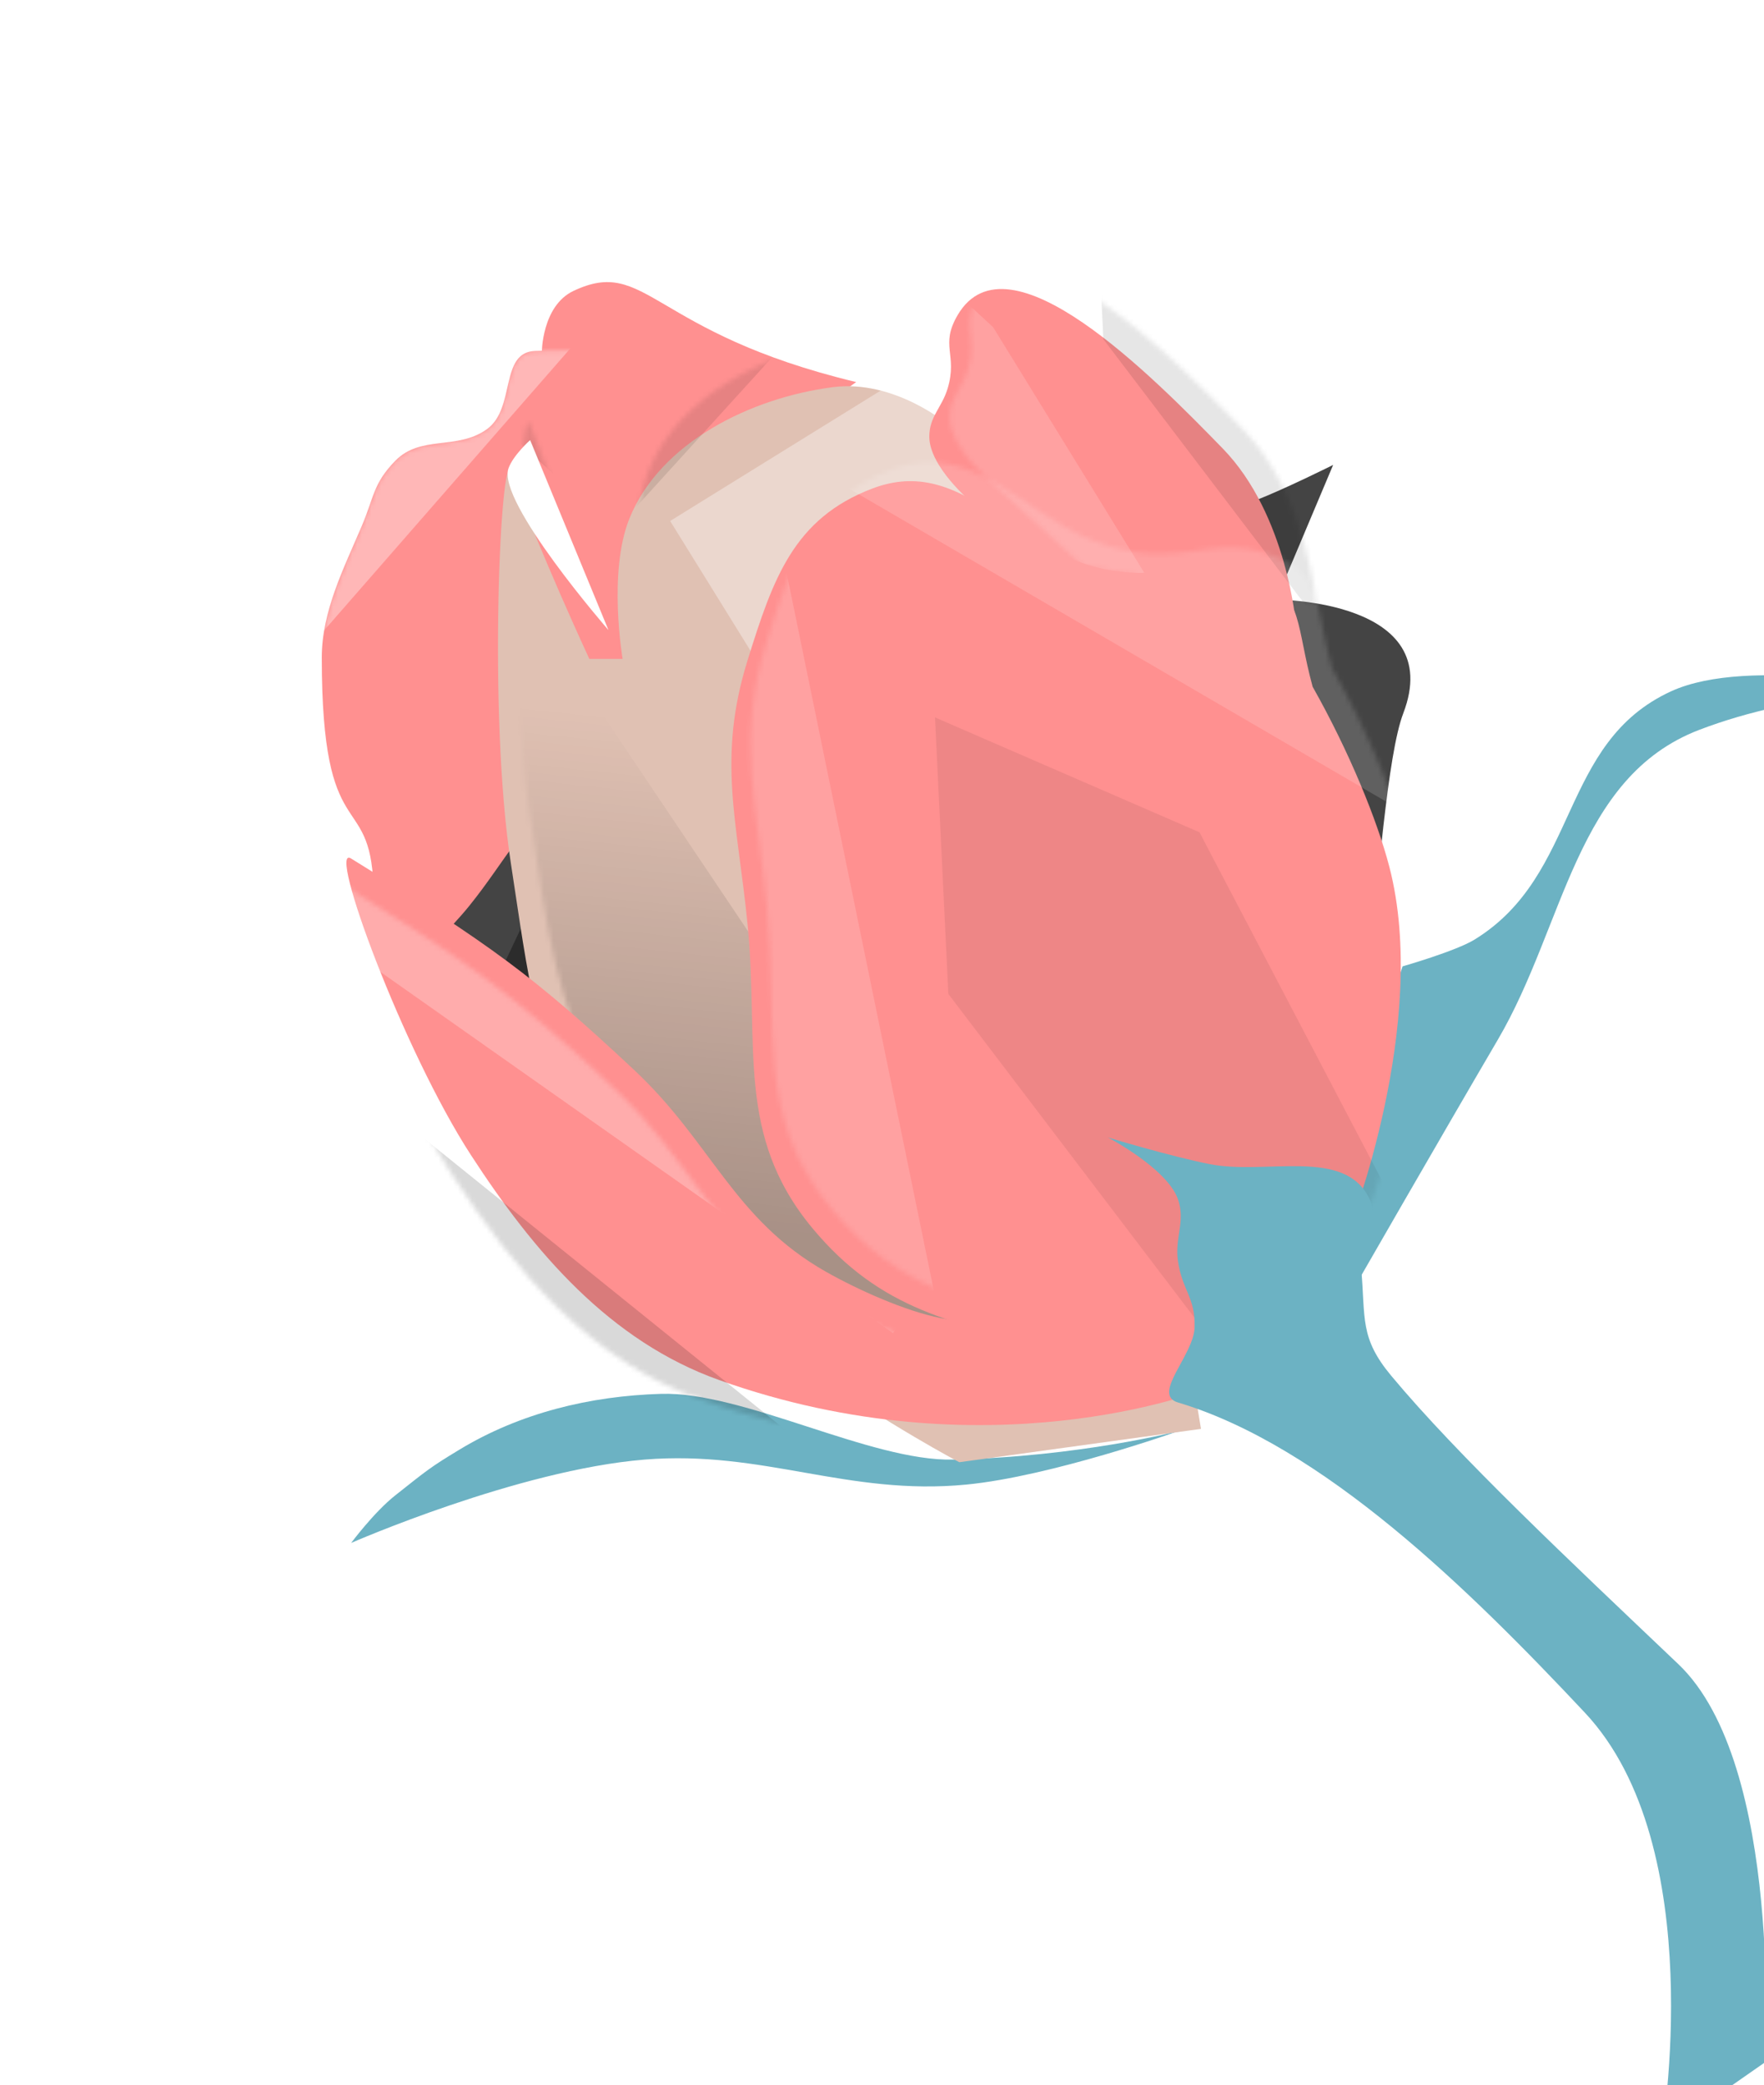 <svg width="368" height="435" viewBox="0 0 368 435" fill="none" xmlns="http://www.w3.org/2000/svg" xmlns:xlink="http://www.w3.org/1999/xlink">
<g clip-path="url(#clip0)">
<g filter="url(#filter0_f)">
<path d="M266.269 125.094L278.118 96.989C278.118 96.989 268.045 102.025 261.854 104.421C249.862 109.064 241.966 107.286 231.418 114.641C221.184 121.779 218.342 129.086 210.508 138.798C206.043 144.334 202.408 146.774 199.356 153.199C194.391 163.651 205.165 202.905 217.711 210.57C226.968 216.226 251.811 223.879 271.148 240.534C285.814 253.166 286.018 166.435 292.755 148.786C301.798 125.094 266.269 125.094 266.269 125.094Z" fill="#444444"/>
</g>
<g filter="url(#filter1_i)">
<path d="M307.62 192.016C303.687 194.435 292.601 197.602 292.601 197.602L274.239 254.605L281.889 265.732C281.889 265.732 300.429 233.456 312.488 212.879C326.464 189.03 328.663 158.168 354.473 148.271C375.904 140.053 398.787 140.206 398.787 140.206C398.787 140.206 365.042 132.711 348.65 140.207C325.178 150.94 329.605 178.498 307.62 192.016Z" fill="#6CB2C3"/>
<path d="M201.567 305.719C219.269 304.008 245.727 294.592 245.727 294.592C245.727 294.592 225.144 299.918 198.785 300.503C181.645 300.884 155.056 286.283 137.92 286.787C123.125 287.221 108.525 290.755 95.862 298.417C89.7 302.145 89.146 302.673 82.457 307.968C78.015 311.485 73.26 317.889 73.26 317.889C73.26 317.889 108.039 302.662 134.458 300.503C159.253 298.477 176.804 308.113 201.567 305.719Z" fill="#6CB2C3"/>
</g>
<path d="M119.634 60.692C113.027 63.823 113.027 73.557 113.027 73.557L157.882 94.42L178.611 79.709C135.69 69.397 134.987 53.415 119.634 60.692Z" fill="#FF9090"/>
<path d="M77.908 184.826C78.028 188.083 77.908 189.346 77.908 189.346L134.933 249.848L124.501 177.176L152.666 81.902C152.666 81.902 149.885 71.819 111.636 73.21C104.142 73.482 107.654 85.192 101.552 89.552C95.333 93.996 87.748 90.669 82.428 96.159C77.82 100.914 78.065 103.626 75.474 109.719C71.687 118.627 67.129 127.51 67.129 137.189C67.129 177.176 77.157 164.414 77.908 184.826Z" fill="#FF9090"/>
<mask id="mask0" mask-type="alpha" maskUnits="userSpaceOnUse" x="67" y="73" width="86" height="177">
<path d="M77.908 184.826C78.028 188.083 77.908 189.346 77.908 189.346L134.933 249.848L124.502 177.176L152.666 81.902C152.666 81.902 149.885 71.819 111.636 73.21C104.142 73.482 107.654 85.192 101.552 89.552C95.333 93.996 87.748 90.669 82.428 96.159C77.82 100.914 78.065 103.626 75.474 109.719C71.687 118.627 67.129 127.51 67.129 137.189C67.129 177.176 77.157 164.414 77.908 184.826Z" fill="#F97477"/>
</mask>
<g mask="url(#mask0)">
<g filter="url(#filter2_f)">
<path d="M153.672 175.261L165.521 147.155C165.521 147.155 155.448 152.192 149.258 154.588C137.265 159.231 129.369 157.452 118.822 164.808C108.587 171.946 105.745 179.253 97.912 188.965C93.446 194.501 89.812 196.941 86.76 203.366C81.794 213.818 92.568 253.072 105.114 260.737C114.371 266.393 139.214 274.045 158.551 290.701C173.218 303.333 173.421 216.602 180.158 198.952C189.201 175.261 153.672 175.261 153.672 175.261Z" fill="#444444"/>
</g>
<g filter="url(#filter3_f)">
<rect x="137.041" y="-10.592" width="41.171" height="225.799" transform="rotate(41.124 137.041 -10.592)" fill="white" fill-opacity="0.35"/>
</g>
<g filter="url(#filter4_f)">
<rect x="166.765" y="70.775" width="41.171" height="225.799" transform="rotate(25.303 166.765 70.775)" fill="black" fill-opacity="0.35"/>
</g>
</g>
<g filter="url(#filter5_d)">
<path d="M128.326 102.069C130.575 100.968 134.585 100.678 134.585 100.678L136.672 129.539L128.326 131.973L120.677 114.587C120.677 114.587 123.182 104.59 128.326 102.069Z" fill="#FF9090"/>
</g>
<g filter="url(#filter6_d)">
<path d="M177.702 70.775C190.765 69.074 202.042 78.772 202.042 78.772H219.775L254.547 288.096L204.128 295.051C204.128 295.051 145.642 264.473 126.936 229.68C115.532 208.47 114.263 194.021 110.593 170.221C105.73 138.683 108.507 82.597 110.593 88.508C116.082 104.062 126.936 127.452 126.936 127.452H133.89C133.89 127.452 130.794 109.466 135.281 98.245C141.663 82.281 160.654 72.995 177.702 70.775Z" fill="#E0C1B3"/>
</g>
<mask id="mask1" mask-type="alpha" maskUnits="userSpaceOnUse" x="107" y="70" width="148" height="226">
<path d="M177.702 70.775C190.765 69.074 202.042 78.772 202.042 78.772H219.775L254.547 288.096L204.128 295.051C204.128 295.051 145.642 264.473 126.936 229.68C115.532 208.47 114.263 194.021 110.593 170.221C105.73 138.683 108.507 82.597 110.593 88.508C116.082 104.062 126.936 127.452 126.936 127.452H133.89C133.89 127.452 130.794 109.466 135.281 98.245C141.663 82.281 160.654 72.995 177.702 70.775Z" fill="#F9D067"/>
</mask>
<g mask="url(#mask1)">
<g filter="url(#filter7_f)">
<path d="M266.268 226.542L278.117 198.437C278.117 198.437 268.045 203.473 261.854 205.87C249.862 210.513 241.966 208.734 231.418 216.09C221.183 223.228 218.341 230.535 210.508 240.246C206.042 245.783 202.408 248.223 199.356 254.647C194.39 265.1 205.165 304.354 217.711 312.019C226.967 317.674 251.81 325.327 271.148 341.982C285.814 354.614 286.018 267.883 292.755 250.234C301.798 226.542 266.268 226.542 266.268 226.542Z" fill="#444444"/>
</g>
<g filter="url(#filter8_f)">
<rect x="159.862" y="141.078" width="38.098" height="184.262" transform="rotate(-121.773 159.862 141.078)" fill="white" fill-opacity="0.35"/>
</g>
<g filter="url(#filter9_f)">
<rect x="238.825" y="317.565" width="69.073" height="238.149" transform="rotate(146.124 238.825 317.565)" fill="url(#paint0_linear)" fill-opacity="0.25"/>
</g>
<g filter="url(#filter10_f)">
<rect x="128.332" y="110.58" width="69.073" height="238.149" transform="rotate(-137.738 128.332 110.58)" fill="black" fill-opacity="0.1"/>
</g>
</g>
<g filter="url(#filter11_d)">
<path d="M192.267 278.983C210.94 282.606 258.371 287.401 258.371 287.401L246.897 294.008C246.897 294.008 201.694 311.741 146.06 291.922C123.255 283.798 107.435 265.284 94.25 244.98C80.05 223.113 64.189 179.976 69.215 183.087C98.423 201.168 107.292 207.553 128.326 227.247C144.469 242.361 149.072 258.42 168.313 269.32C174.876 273.038 184.863 277.546 192.267 278.983Z" fill="#FF9090"/>
</g>
<mask id="mask2" mask-type="alpha" maskUnits="userSpaceOnUse" x="68" y="182" width="191" height="120">
<path d="M183.961 276.97C193.858 282.023 258.371 287.401 258.371 287.401L246.897 294.008C246.897 294.008 201.694 311.741 146.06 291.922C123.255 283.798 107.435 265.284 94.25 244.98C80.05 223.113 64.189 179.976 69.215 183.087C98.423 201.168 107.292 207.553 128.326 227.247C144.469 242.361 149.072 258.42 168.313 269.32C174.876 273.038 177.243 273.54 183.961 276.97Z" fill="#F97477"/>
</mask>
<g mask="url(#mask2)">
<g filter="url(#filter12_f)">
<rect x="34.242" y="246.646" width="41.171" height="225.799" transform="rotate(-51.107 34.242 246.646)" fill="black" fill-opacity="0.15"/>
</g>
<g filter="url(#filter13_f)">
<rect x="1.727" y="148.057" width="12.659" height="225.799" transform="rotate(-54.828 1.727 148.057)" fill="white" fill-opacity="0.25"/>
</g>
</g>
<g filter="url(#filter14_d)">
<path d="M197.869 87.118C197.897 93.408 206.562 100.679 206.562 100.679L225.686 118.064L274.366 126.409C274.366 126.409 272.58 103.433 259.067 89.552C244.58 74.67 214.285 43.818 203.78 61.735C200.021 68.148 203.829 69.913 201.694 77.034C200.485 81.068 197.851 82.906 197.869 87.118Z" fill="#FF9090"/>
</g>
<mask id="mask3" mask-type="alpha" maskUnits="userSpaceOnUse" x="198" y="56" width="77" height="71">
<path d="M198.12 87.118C198.148 93.408 206.813 100.678 206.813 100.678L225.937 118.064L274.617 126.409C274.617 126.409 272.83 103.433 259.317 89.552C244.83 74.67 214.535 43.818 204.031 61.734C200.271 68.147 204.079 69.913 201.945 77.034C200.735 81.068 198.101 82.906 198.12 87.118Z" fill="#C6F9F7"/>
</mask>
<g mask="url(#mask3)">
<g filter="url(#filter15_f)">
<path d="M230.18 70.763L227.394 13.071L282.577 37.04L330.994 129.46L293.824 154.497L230.18 70.763Z" fill="black" fill-opacity="0.1"/>
</g>
<g filter="url(#filter16_f)">
<path d="M187.26 80.104L168.877 32.917L207.182 68.255L261.581 156.646L247.773 165.947L187.26 80.104Z" fill="white" fill-opacity="0.15"/>
</g>
</g>
<g filter="url(#filter17_d)">
<path d="M293.838 176.828C302.317 209.404 285.493 252.282 285.493 252.282L253.156 280.795C253.156 280.795 235.558 279.907 224.643 277.318C203.016 272.187 187.752 269.363 173.529 252.282C157.356 232.86 162.422 214.154 159.968 188.998C157.873 167.51 153.528 154.32 159.968 133.712C165.241 116.84 169.514 104.15 186.047 97.897C205.147 90.674 215.308 111.417 235.422 114.935C249.333 117.369 254.513 110.925 267.412 116.674C275.757 120.393 274.429 126.869 277.844 139.275C285.493 152.836 291.307 167.103 293.838 176.828Z" fill="#FF9090"/>
</g>
<mask id="mask4" mask-type="alpha" maskUnits="userSpaceOnUse" x="156" y="96" width="141" height="185">
<path d="M293.838 176.828C302.317 209.404 285.493 252.282 285.493 252.282L253.156 280.795C253.156 280.795 235.557 279.907 224.643 277.318C203.016 272.187 187.752 269.363 173.529 252.282C157.356 232.86 162.422 214.154 159.968 188.998C157.873 167.51 153.528 154.32 159.968 133.712C165.241 116.84 169.514 104.15 186.047 97.897C205.147 90.674 215.308 111.417 235.422 114.935C249.333 117.369 254.513 110.925 267.412 116.674C275.757 120.393 274.429 126.869 277.844 139.275C285.493 152.836 291.307 167.103 293.838 176.828Z" fill="#F97477"/>
</mask>
<g mask="url(#mask4)">
<g filter="url(#filter18_f)">
<path d="M197.841 207.356L195.054 149.664L250.237 173.632L298.655 266.053L261.485 291.09L197.841 207.356Z" fill="black" fill-opacity="0.07"/>
</g>
<g filter="url(#filter19_f)">
<rect x="93.981" y="77.307" width="60.21" height="225.799" transform="rotate(-11.592 93.981 77.307)" fill="white" fill-opacity="0.15"/>
</g>
<g filter="url(#filter20_f)">
<rect x="121.024" y="69.25" width="60.21" height="225.799" transform="rotate(-59.77 121.024 69.25)" fill="white" fill-opacity="0.15"/>
</g>
</g>
<g filter="url(#filter21_d)">
<path d="M330.629 360.298C356.913 388.314 346.629 448.298 346.629 448.298L368.129 433.298C368.129 433.298 372.187 371.157 350.129 350.175C327.129 328.298 304.149 306.711 290.24 290.021C283.62 282.076 284.882 278.069 283.981 267.767C283.461 261.815 288.25 258.576 285.72 253.163C280.627 242.268 264.133 248.214 252.339 245.861C243.941 244.186 231.129 240.298 231.129 240.298C231.129 240.298 243.448 246.734 245.733 253.163C247.369 257.77 245.035 261.19 245.733 266.029C246.634 272.276 249.401 273.628 249.21 279.937C249.035 285.735 240.175 293.923 245.733 295.584C275.984 304.625 306.499 334.578 330.629 360.298Z" fill="#6CB2C3"/>
</g>
<g filter="url(#filter22_d)">
<path d="M106.073 93.725C107.033 90.982 110.593 87.814 110.593 87.814L126.936 127.453C126.936 127.453 103.639 100.679 106.073 93.725Z" fill="white"/>
</g>
<mask id="mask5" mask-type="alpha" maskUnits="userSpaceOnUse" x="67" y="56" width="332" height="393">
<path d="M307.62 192.016C303.687 194.435 292.601 197.602 292.601 197.602L274.239 254.605L281.889 265.732C281.889 265.732 300.429 233.456 312.488 212.879C326.464 189.03 328.663 158.168 354.473 148.271C375.904 140.053 398.787 140.206 398.787 140.206C398.787 140.206 365.042 132.711 348.65 140.207C325.178 150.94 329.605 178.498 307.62 192.016Z" fill="#6CB2C3"/>
<path d="M201.567 305.719C219.269 304.008 245.727 294.592 245.727 294.592C245.727 294.592 225.144 299.918 198.785 300.503C181.645 300.884 155.056 286.283 137.92 286.787C123.125 287.221 108.525 290.755 95.862 298.417C89.7 302.145 89.146 302.673 82.457 307.968C78.015 311.485 73.26 317.889 73.26 317.889C73.26 317.889 108.039 302.662 134.458 300.503C159.253 298.477 176.804 308.113 201.567 305.719Z" fill="#6CB2C3"/>
<path d="M330.629 360.298C356.913 388.314 346.629 448.298 346.629 448.298L368.129 433.298C368.129 433.298 372.187 371.157 350.129 350.175C327.129 328.298 304.149 306.711 290.24 290.021C283.62 282.076 284.882 278.069 283.981 267.767C283.461 261.815 288.25 258.576 285.72 253.163C280.627 242.268 264.133 248.214 252.339 245.861C243.941 244.186 231.129 240.298 231.129 240.298C231.129 240.298 243.448 246.734 245.733 253.163C247.369 257.77 245.035 261.19 245.733 266.029C246.634 272.276 249.401 273.628 249.21 279.937C249.035 285.735 240.175 293.923 245.733 295.584C275.984 304.625 306.499 334.578 330.629 360.298Z" fill="#6CB2C3"/>
<path d="M119.634 60.692C113.027 63.823 113.027 73.557 113.027 73.557L157.882 94.42L178.611 79.709C135.69 69.397 134.987 53.415 119.634 60.692Z" fill="#FF9090"/>
<path d="M77.908 184.826C78.028 188.083 77.908 189.346 77.908 189.346L134.933 249.848L124.501 177.176L152.666 81.902C152.666 81.902 149.885 71.819 111.636 73.21C104.142 73.482 107.654 85.192 101.552 89.552C95.333 93.996 87.748 90.669 82.428 96.159C77.82 100.914 78.065 103.626 75.474 109.719C71.687 118.627 67.129 127.51 67.129 137.189C67.129 177.176 77.157 164.414 77.908 184.826Z" fill="#FF9090"/>
<path d="M128.326 102.069C130.575 100.968 134.585 100.678 134.585 100.678L136.672 129.539L128.326 131.973L120.677 114.587C120.677 114.587 123.182 104.59 128.326 102.069Z" fill="#FF9090"/>
<path d="M177.702 70.775C190.765 69.074 202.042 78.772 202.042 78.772H219.775L254.547 288.096L204.128 295.051C204.128 295.051 145.642 264.473 126.936 229.68C115.532 208.47 114.263 194.021 110.593 170.221C105.73 138.683 108.507 82.597 110.593 88.508C116.082 104.062 126.936 127.452 126.936 127.452H133.89C133.89 127.452 130.794 109.466 135.281 98.245C141.663 82.281 160.654 72.995 177.702 70.775Z" fill="#E0C1B3"/>
<path d="M192.267 278.983C210.94 282.606 258.371 287.401 258.371 287.401L246.897 294.008C246.897 294.008 201.694 311.741 146.06 291.922C123.255 283.798 107.435 265.284 94.25 244.98C80.05 223.113 64.189 179.976 69.215 183.087C98.423 201.168 107.292 207.553 128.326 227.247C144.469 242.361 149.072 258.42 168.313 269.32C174.876 273.038 184.863 277.546 192.267 278.983Z" fill="#FF9090"/>
<path d="M197.869 87.118C197.897 93.408 206.562 100.679 206.562 100.679L225.686 118.064L274.366 126.409C274.366 126.409 272.58 103.433 259.067 89.552C244.58 74.67 214.285 43.818 203.78 61.735C200.021 68.148 203.829 69.913 201.694 77.034C200.485 81.068 197.851 82.906 197.869 87.118Z" fill="#FF9090"/>
<path d="M293.838 176.828C302.317 209.404 285.493 252.282 285.493 252.282L253.156 280.795C253.156 280.795 235.558 279.907 224.643 277.318C203.016 272.187 187.752 269.363 173.529 252.282C157.356 232.86 162.422 214.154 159.968 188.998C157.873 167.51 153.528 154.32 159.968 133.712C165.241 116.84 169.514 104.15 186.047 97.897C205.147 90.674 215.308 111.417 235.422 114.935C249.333 117.369 254.513 110.925 267.412 116.674C275.757 120.393 274.429 126.869 277.844 139.275C285.493 152.836 291.307 167.103 293.838 176.828Z" fill="#FF9090"/>
</mask>
<g mask="url(#mask5)">
<rect x="232.129" y="-26.617" width="524.849" height="233.819" transform="rotate(90 232.129 -26.617)" fill="url(#pattern0)" fill-opacity="0.05"/>
<rect x="466.777" y="-54.808" width="524.849" height="234.648" transform="rotate(90 466.777 -54.808)" fill="url(#pattern1)" fill-opacity="0.05"/>
</g>
</g>
<defs>
<filter id="filter0_f" x="138.12" y="36.989" width="216.109" height="264.797" filterUnits="userSpaceOnUse" color-interpolation-filters="sRGB">
<feFlood flood-opacity="0" result="BackgroundImageFix"/>
<feBlend mode="normal" in="SourceGraphic" in2="BackgroundImageFix" result="shape"/>
<feGaussianBlur stdDeviation="30" result="effect1_foregroundBlur"/>
</filter>
<filter id="filter1_i" x="73.26" y="136.875" width="325.527" height="185.014" filterUnits="userSpaceOnUse" color-interpolation-filters="sRGB">
<feFlood flood-opacity="0" result="BackgroundImageFix"/>
<feBlend mode="normal" in="SourceGraphic" in2="BackgroundImageFix" result="shape"/>
<feColorMatrix in="SourceAlpha" type="matrix" values="0 0 0 0 0 0 0 0 0 0 0 0 0 0 0 0 0 0 127 0" result="hardAlpha"/>
<feOffset dy="4"/>
<feGaussianBlur stdDeviation="4"/>
<feComposite in2="hardAlpha" operator="arithmetic" k2="-1" k3="1"/>
<feColorMatrix type="matrix" values="0 0 0 0 0 0 0 0 0 0 0 0 0 0 0 0 0 0 0.4 0"/>
<feBlend mode="normal" in2="shape" result="effect1_innerShadow"/>
</filter>
<filter id="filter2_f" x="25.523" y="87.155" width="216.109" height="264.797" filterUnits="userSpaceOnUse" color-interpolation-filters="sRGB">
<feFlood flood-opacity="0" result="BackgroundImageFix"/>
<feBlend mode="normal" in="SourceGraphic" in2="BackgroundImageFix" result="shape"/>
<feGaussianBlur stdDeviation="30" result="effect1_foregroundBlur"/>
</filter>
<filter id="filter3_f" x="-41.466" y="-40.592" width="239.52" height="257.169" filterUnits="userSpaceOnUse" color-interpolation-filters="sRGB">
<feFlood flood-opacity="0" result="BackgroundImageFix"/>
<feBlend mode="normal" in="SourceGraphic" in2="BackgroundImageFix" result="shape"/>
<feGaussianBlur stdDeviation="15" result="effect1_foregroundBlur"/>
</filter>
<filter id="filter4_f" x="40.258" y="40.775" width="193.728" height="281.733" filterUnits="userSpaceOnUse" color-interpolation-filters="sRGB">
<feFlood flood-opacity="0" result="BackgroundImageFix"/>
<feBlend mode="normal" in="SourceGraphic" in2="BackgroundImageFix" result="shape"/>
<feGaussianBlur stdDeviation="15" result="effect1_foregroundBlur"/>
</filter>
<filter id="filter5_d" x="116.677" y="100.678" width="23.995" height="39.294" filterUnits="userSpaceOnUse" color-interpolation-filters="sRGB">
<feFlood flood-opacity="0" result="BackgroundImageFix"/>
<feColorMatrix in="SourceAlpha" type="matrix" values="0 0 0 0 0 0 0 0 0 0 0 0 0 0 0 0 0 0 127 0"/>
<feOffset dy="4"/>
<feGaussianBlur stdDeviation="2"/>
<feColorMatrix type="matrix" values="0 0 0 0 0 0 0 0 0 0 0 0 0 0 0 0 0 0 0.25 0"/>
<feBlend mode="normal" in2="BackgroundImageFix" result="effect1_dropShadow"/>
<feBlend mode="normal" in="SourceGraphic" in2="effect1_dropShadow" result="shape"/>
</filter>
<filter id="filter6_d" x="95.89" y="70.575" width="162.656" height="242.476" filterUnits="userSpaceOnUse" color-interpolation-filters="sRGB">
<feFlood flood-opacity="0" result="BackgroundImageFix"/>
<feColorMatrix in="SourceAlpha" type="matrix" values="0 0 0 0 0 0 0 0 0 0 0 0 0 0 0 0 0 0 127 0"/>
<feOffset dx="-4" dy="10"/>
<feGaussianBlur stdDeviation="4"/>
<feColorMatrix type="matrix" values="0 0 0 0 0 0 0 0 0 0 0 0 0 0 0 0 0 0 0.4 0"/>
<feBlend mode="normal" in2="BackgroundImageFix" result="effect1_dropShadow"/>
<feBlend mode="normal" in="SourceGraphic" in2="effect1_dropShadow" result="shape"/>
</filter>
<filter id="filter7_f" x="138.12" y="138.437" width="216.109" height="264.797" filterUnits="userSpaceOnUse" color-interpolation-filters="sRGB">
<feFlood flood-opacity="0" result="BackgroundImageFix"/>
<feBlend mode="normal" in="SourceGraphic" in2="BackgroundImageFix" result="shape"/>
<feGaussianBlur stdDeviation="30" result="effect1_foregroundBlur"/>
</filter>
<filter id="filter8_f" x="109.801" y="-18.336" width="236.71" height="189.414" filterUnits="userSpaceOnUse" color-interpolation-filters="sRGB">
<feFlood flood-opacity="0" result="BackgroundImageFix"/>
<feBlend mode="normal" in="SourceGraphic" in2="BackgroundImageFix" result="shape"/>
<feGaussianBlur stdDeviation="15" result="effect1_foregroundBlur"/>
</filter>
<filter id="filter9_f" x="18.734" y="89.843" width="250.091" height="296.223" filterUnits="userSpaceOnUse" color-interpolation-filters="sRGB">
<feFlood flood-opacity="0" result="BackgroundImageFix"/>
<feBlend mode="normal" in="SourceGraphic" in2="BackgroundImageFix" result="shape"/>
<feGaussianBlur stdDeviation="15" result="effect1_foregroundBlur"/>
</filter>
<filter id="filter10_f" x="47.212" y="-142.122" width="271.279" height="282.702" filterUnits="userSpaceOnUse" color-interpolation-filters="sRGB">
<feFlood flood-opacity="0" result="BackgroundImageFix"/>
<feBlend mode="normal" in="SourceGraphic" in2="BackgroundImageFix" result="shape"/>
<feGaussianBlur stdDeviation="15" result="effect1_foregroundBlur"/>
</filter>
<filter id="filter11_d" x="57.264" y="163.928" width="220.107" height="148.378" filterUnits="userSpaceOnUse" color-interpolation-filters="sRGB">
<feFlood flood-opacity="0" result="BackgroundImageFix"/>
<feColorMatrix in="SourceAlpha" type="matrix" values="0 0 0 0 0 0 0 0 0 0 0 0 0 0 0 0 0 0 127 0"/>
<feOffset dx="4" dy="-4"/>
<feGaussianBlur stdDeviation="7.5"/>
<feColorMatrix type="matrix" values="0 0 0 0 0 0 0 0 0 0 0 0 0 0 0 0 0 0 0.4 0"/>
<feBlend mode="normal" in2="BackgroundImageFix" result="effect1_dropShadow"/>
<feBlend mode="normal" in="SourceGraphic" in2="effect1_dropShadow" result="shape"/>
</filter>
<filter id="filter12_f" x="4.242" y="184.602" width="261.594" height="233.815" filterUnits="userSpaceOnUse" color-interpolation-filters="sRGB">
<feFlood flood-opacity="0" result="BackgroundImageFix"/>
<feBlend mode="normal" in="SourceGraphic" in2="BackgroundImageFix" result="shape"/>
<feGaussianBlur stdDeviation="15" result="effect1_foregroundBlur"/>
</filter>
<filter id="filter13_f" x="-28.273" y="107.71" width="251.866" height="200.415" filterUnits="userSpaceOnUse" color-interpolation-filters="sRGB">
<feFlood flood-opacity="0" result="BackgroundImageFix"/>
<feBlend mode="normal" in="SourceGraphic" in2="BackgroundImageFix" result="shape"/>
<feGaussianBlur stdDeviation="15" result="effect1_foregroundBlur"/>
</filter>
<filter id="filter14_d" x="178.869" y="45.298" width="106.497" height="100.112" filterUnits="userSpaceOnUse" color-interpolation-filters="sRGB">
<feFlood flood-opacity="0" result="BackgroundImageFix"/>
<feColorMatrix in="SourceAlpha" type="matrix" values="0 0 0 0 0 0 0 0 0 0 0 0 0 0 0 0 0 0 127 0"/>
<feOffset dx="-4" dy="4"/>
<feGaussianBlur stdDeviation="7.5"/>
<feColorMatrix type="matrix" values="0 0 0 0 0 0 0 0 0 0 0 0 0 0 0 0 0 0 0.4 0"/>
<feBlend mode="normal" in2="BackgroundImageFix" result="effect1_dropShadow"/>
<feBlend mode="normal" in="SourceGraphic" in2="effect1_dropShadow" result="shape"/>
</filter>
<filter id="filter15_f" x="142.579" y="-65.017" width="257.933" height="282.87" filterUnits="userSpaceOnUse" color-interpolation-filters="sRGB">
<feFlood flood-opacity="0" result="BackgroundImageFix"/>
<feBlend mode="normal" in="SourceGraphic" in2="BackgroundImageFix" result="shape"/>
<feGaussianBlur stdDeviation="30" result="effect1_foregroundBlur"/>
</filter>
<filter id="filter16_f" x="99.659" y="-33.803" width="225.458" height="260.996" filterUnits="userSpaceOnUse" color-interpolation-filters="sRGB">
<feFlood flood-opacity="0" result="BackgroundImageFix"/>
<feBlend mode="normal" in="SourceGraphic" in2="BackgroundImageFix" result="shape"/>
<feGaussianBlur stdDeviation="30" result="effect1_foregroundBlur"/>
</filter>
<filter id="filter17_d" x="137.581" y="85.381" width="169.646" height="214.414" filterUnits="userSpaceOnUse" color-interpolation-filters="sRGB">
<feFlood flood-opacity="0" result="BackgroundImageFix"/>
<feColorMatrix in="SourceAlpha" type="matrix" values="0 0 0 0 0 0 0 0 0 0 0 0 0 0 0 0 0 0 127 0"/>
<feOffset dx="-4" dy="4"/>
<feGaussianBlur stdDeviation="7.5"/>
<feColorMatrix type="matrix" values="0 0 0 0 0 0 0 0 0 0 0 0 0 0 0 0 0 0 0.4 0"/>
<feBlend mode="normal" in2="BackgroundImageFix" result="effect1_dropShadow"/>
<feBlend mode="normal" in="SourceGraphic" in2="effect1_dropShadow" result="shape"/>
</filter>
<filter id="filter18_f" x="110.239" y="71.575" width="257.933" height="282.87" filterUnits="userSpaceOnUse" color-interpolation-filters="sRGB">
<feFlood flood-opacity="0" result="BackgroundImageFix"/>
<feBlend mode="normal" in="SourceGraphic" in2="BackgroundImageFix" result="shape"/>
<feGaussianBlur stdDeviation="30" result="effect1_foregroundBlur"/>
</filter>
<filter id="filter19_f" x="63.981" y="35.209" width="164.353" height="293.292" filterUnits="userSpaceOnUse" color-interpolation-filters="sRGB">
<feFlood flood-opacity="0" result="BackgroundImageFix"/>
<feBlend mode="normal" in="SourceGraphic" in2="BackgroundImageFix" result="shape"/>
<feGaussianBlur stdDeviation="15" result="effect1_foregroundBlur"/>
</filter>
<filter id="filter20_f" x="91.024" y="-12.773" width="285.407" height="225.706" filterUnits="userSpaceOnUse" color-interpolation-filters="sRGB">
<feFlood flood-opacity="0" result="BackgroundImageFix"/>
<feBlend mode="normal" in="SourceGraphic" in2="BackgroundImageFix" result="shape"/>
<feGaussianBlur stdDeviation="15" result="effect1_foregroundBlur"/>
</filter>
<filter id="filter21_d" x="221.129" y="227.298" width="157.294" height="228" filterUnits="userSpaceOnUse" color-interpolation-filters="sRGB">
<feFlood flood-opacity="0" result="BackgroundImageFix"/>
<feColorMatrix in="SourceAlpha" type="matrix" values="0 0 0 0 0 0 0 0 0 0 0 0 0 0 0 0 0 0 127 0"/>
<feOffset dy="-3"/>
<feGaussianBlur stdDeviation="5"/>
<feColorMatrix type="matrix" values="0 0 0 0 0 0 0 0 0 0 0 0 0 0 0 0 0 0 0.25 0"/>
<feBlend mode="normal" in2="BackgroundImageFix" result="effect1_dropShadow"/>
<feBlend mode="normal" in="SourceGraphic" in2="effect1_dropShadow" result="shape"/>
</filter>
<filter id="filter22_d" x="97.894" y="83.814" width="37.041" height="55.639" filterUnits="userSpaceOnUse" color-interpolation-filters="sRGB">
<feFlood flood-opacity="0" result="BackgroundImageFix"/>
<feColorMatrix in="SourceAlpha" type="matrix" values="0 0 0 0 0 0 0 0 0 0 0 0 0 0 0 0 0 0 127 0"/>
<feOffset dy="4"/>
<feGaussianBlur stdDeviation="4"/>
<feColorMatrix type="matrix" values="0 0 0 0 0 0 0 0 0 0 0 0 0 0 0 0 0 0 0.4 0"/>
<feBlend mode="normal" in2="BackgroundImageFix" result="effect1_dropShadow"/>
<feBlend mode="normal" in="SourceGraphic" in2="effect1_dropShadow" result="shape"/>
</filter>
<pattern id="pattern0" patternContentUnits="objectBoundingBox" width="1" height="1">
<use xlink:href="#image0" transform="translate(0 -0.342) scale(0.003 0.007)"/>
</pattern>
<pattern id="pattern1" patternContentUnits="objectBoundingBox" width="1" height="1">
<use xlink:href="#image0" transform="translate(0 -0.339) scale(0.003 0.007)"/>
</pattern>
<linearGradient id="paint0_linear" x1="282.645" y1="422.324" x2="216.141" y2="501.881" gradientUnits="userSpaceOnUse">
<stop/>
<stop offset="1" stop-opacity="0"/>
</linearGradient>
<clipPath id="clip0">
<rect width="368" height="435" fill="white"/>
</clipPath>
</defs>
</svg>
